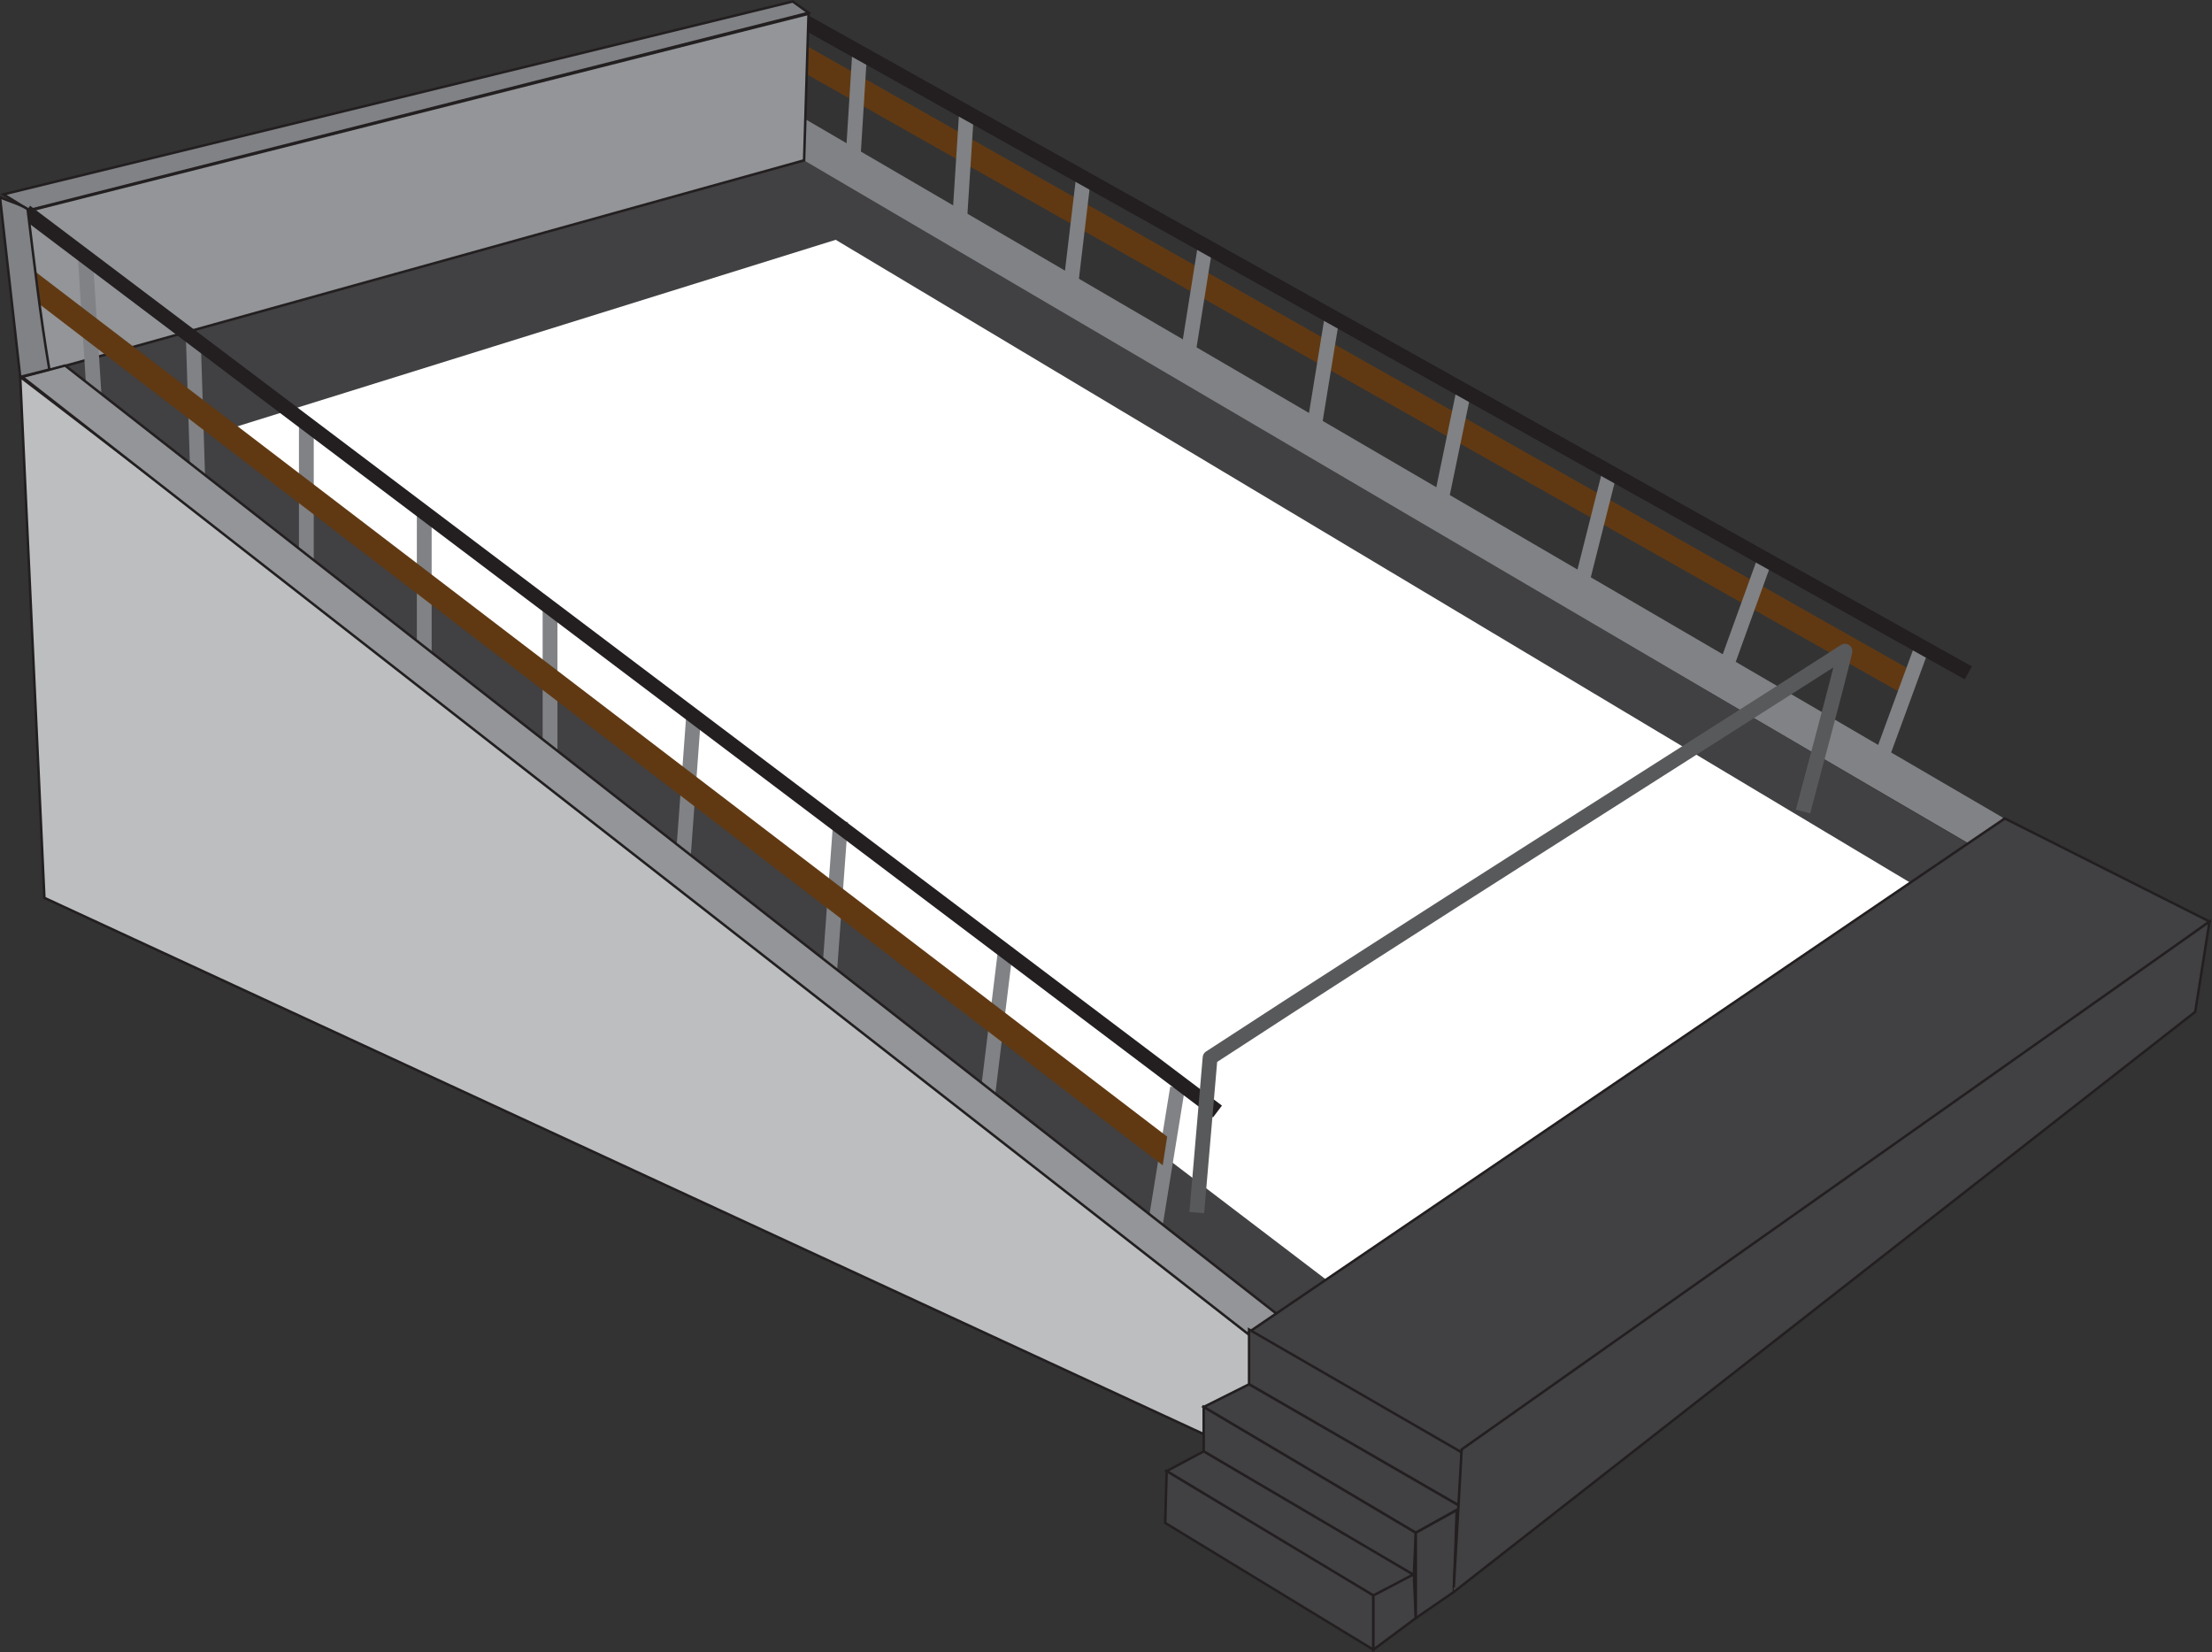 <svg xmlns="http://www.w3.org/2000/svg" viewBox="0 0 44.84 33.49"><rect x="0" y="0" width="44.84" height="33.49" fill="#333333" stroke="none"/><defs><style>.cls-1{fill:#fff;}.cls-2{fill:#bcbec0;}.cls-10,.cls-2,.cls-4,.cls-8,.cls-9{stroke:#231f20;}.cls-10,.cls-2,.cls-3,.cls-4,.cls-5,.cls-7,.cls-8,.cls-9{stroke-miterlimit:10;}.cls-10,.cls-2,.cls-4,.cls-9{stroke-width:0.05px;}.cls-11,.cls-3,.cls-5,.cls-7,.cls-8{fill:none;}.cls-3{stroke:#603913;stroke-width:0.5px;}.cls-4{fill:#808285;}.cls-5,.cls-7{stroke:#808285;}.cls-5{stroke-width:0.8px;}.cls-10,.cls-6{fill:#414042;}.cls-11,.cls-7,.cls-8{stroke-width:0.3px;}.cls-9{fill:#939598;}.cls-11{stroke:#58595b;stroke-linejoin:round;}.cls-12{fill:#603913;}</style></defs><g id="Layer_2" data-name="Layer 2"><g id="Layer_1-2" data-name="Layer 1"><polygon class="cls-1" points="17.03 4.65 4.55 8.44 26.55 26.16 39.13 17.74 17.03 4.65"/><polygon class="cls-2" points="0.41 7.64 0.9 18.2 24.66 29.19 25.95 28.36 25.92 27.16 0.41 7.64"/><line class="cls-3" x1="16.25" y1="1.16" x2="38.77" y2="13.89"/><polygon class="cls-4" points="16.39 0.26 16.07 0.03 0.07 3.94 0.59 4.26 16.39 0.26"/><line class="cls-5" x1="15.95" y1="2.66" x2="40.4" y2="16.92"/><polygon class="cls-6" points="17.36 4.73 4.24 8.82 2.05 7.03 15.12 3.41 17.36 4.73"/><polygon class="cls-6" points="25.44 27.15 0.59 7.38 2.05 7.03 26.95 25.99 25.44 27.15"/><polygon class="cls-6" points="38.82 17.95 38.97 17.84 40.01 17.17 16.11 3.14 14.9 3.64 38.82 17.95"/><line class="cls-7" x1="38.93" y1="13.2" x2="38.17" y2="15.27"/><line class="cls-7" x1="35.78" y1="11.33" x2="35.01" y2="13.46"/><line class="cls-7" x1="32.62" y1="9.61" x2="32.07" y2="11.79"/><line class="cls-7" x1="29.66" y1="7.99" x2="29.21" y2="10.16"/><line class="cls-7" x1="27" y1="6.45" x2="26.64" y2="8.66"/><line class="cls-7" x1="24.43" y1="5" x2="24.08" y2="7.19"/><line class="cls-7" x1="21.96" y1="3.63" x2="21.7" y2="5.82"/><line class="cls-7" x1="19.59" y1="2.32" x2="19.45" y2="4.51"/><line class="cls-7" x1="17.43" y1="1.01" x2="17.29" y2="3.25"/><line class="cls-8" x1="39.9" y1="13.64" x2="16.29" y2="0.43"/><line class="cls-7" x1="23.87" y1="22.05" x2="23.36" y2="25.19"/><line class="cls-7" x1="20.39" y1="19.19" x2="19.99" y2="22.46"/><line class="cls-7" x1="17.04" y1="16.65" x2="16.8" y2="19.93"/><line class="cls-7" x1="14.06" y1="14.52" x2="13.83" y2="17.65"/><line class="cls-7" x1="11.15" y1="12.32" x2="11.15" y2="15.46"/><line class="cls-7" x1="8.6" y1="10.39" x2="8.6" y2="13.46"/><line class="cls-7" x1="6.21" y1="8.59" x2="6.21" y2="11.5"/><line class="cls-7" x1="3.92" y1="6.89" x2="4.01" y2="9.75"/><polygon class="cls-9" points="16.39 0.28 16.3 3.25 0.91 7.53 0.52 4.29 16.39 0.28"/><line class="cls-7" x1="1.73" y1="5.21" x2="1.91" y2="8.06"/><polygon class="cls-9" points="1.32 7.41 0.45 7.64 25.44 27.15 26.03 26.75 1.32 7.41"/><line class="cls-8" x1="24.68" y1="22.53" x2="0.52" y2="4.29"/><polygon class="cls-10" points="25.32 27 29.73 29.79 44.79 18.68 40.64 16.59 25.32 27"/><polygon class="cls-10" points="25.32 26.95 25.32 28.06 29.63 30.55 29.63 29.44 25.32 26.95"/><polygon class="cls-10" points="25.32 28.06 24.4 28.52 28.7 31.07 29.63 30.55 25.32 28.06"/><polygon class="cls-10" points="24.4 28.52 24.4 29.42 28.66 31.93 28.7 31.07 24.4 28.52"/><polygon class="cls-10" points="24.4 29.42 23.65 29.82 28.01 32.45 28.84 32.03 24.4 29.42"/><polygon class="cls-10" points="23.65 29.82 23.62 30.87 27.84 33.44 27.84 32.34 23.65 29.82"/><polygon class="cls-10" points="28.66 31.91 28.7 32.8 27.84 33.44 27.84 32.34 28.66 31.91"/><polygon class="cls-10" points="29.53 30.61 29.47 32.27 28.7 32.8 28.7 31.07 29.53 30.61"/><polyline class="cls-10" points="29.47 32.27 44.5 20.51 44.79 18.68 29.63 29.38 29.47 32.18"/><path class="cls-11" d="M24.26,24.58l.27-3.14c4.15-2.71,8.92-5.71,12.87-8.24-.2.84-.67,2.55-.85,3.25"/><polygon class="cls-12" points="0.68 5.48 0.74 6.12 23.57 23.62 23.66 23.04 0.68 5.48"/><path class="cls-4" d="M0,4,.41,7.64,1,7.49C.81,6.36.7,5.37.56,4.24.41,4.14.19,4.08,0,4Z"/></g></g></svg>